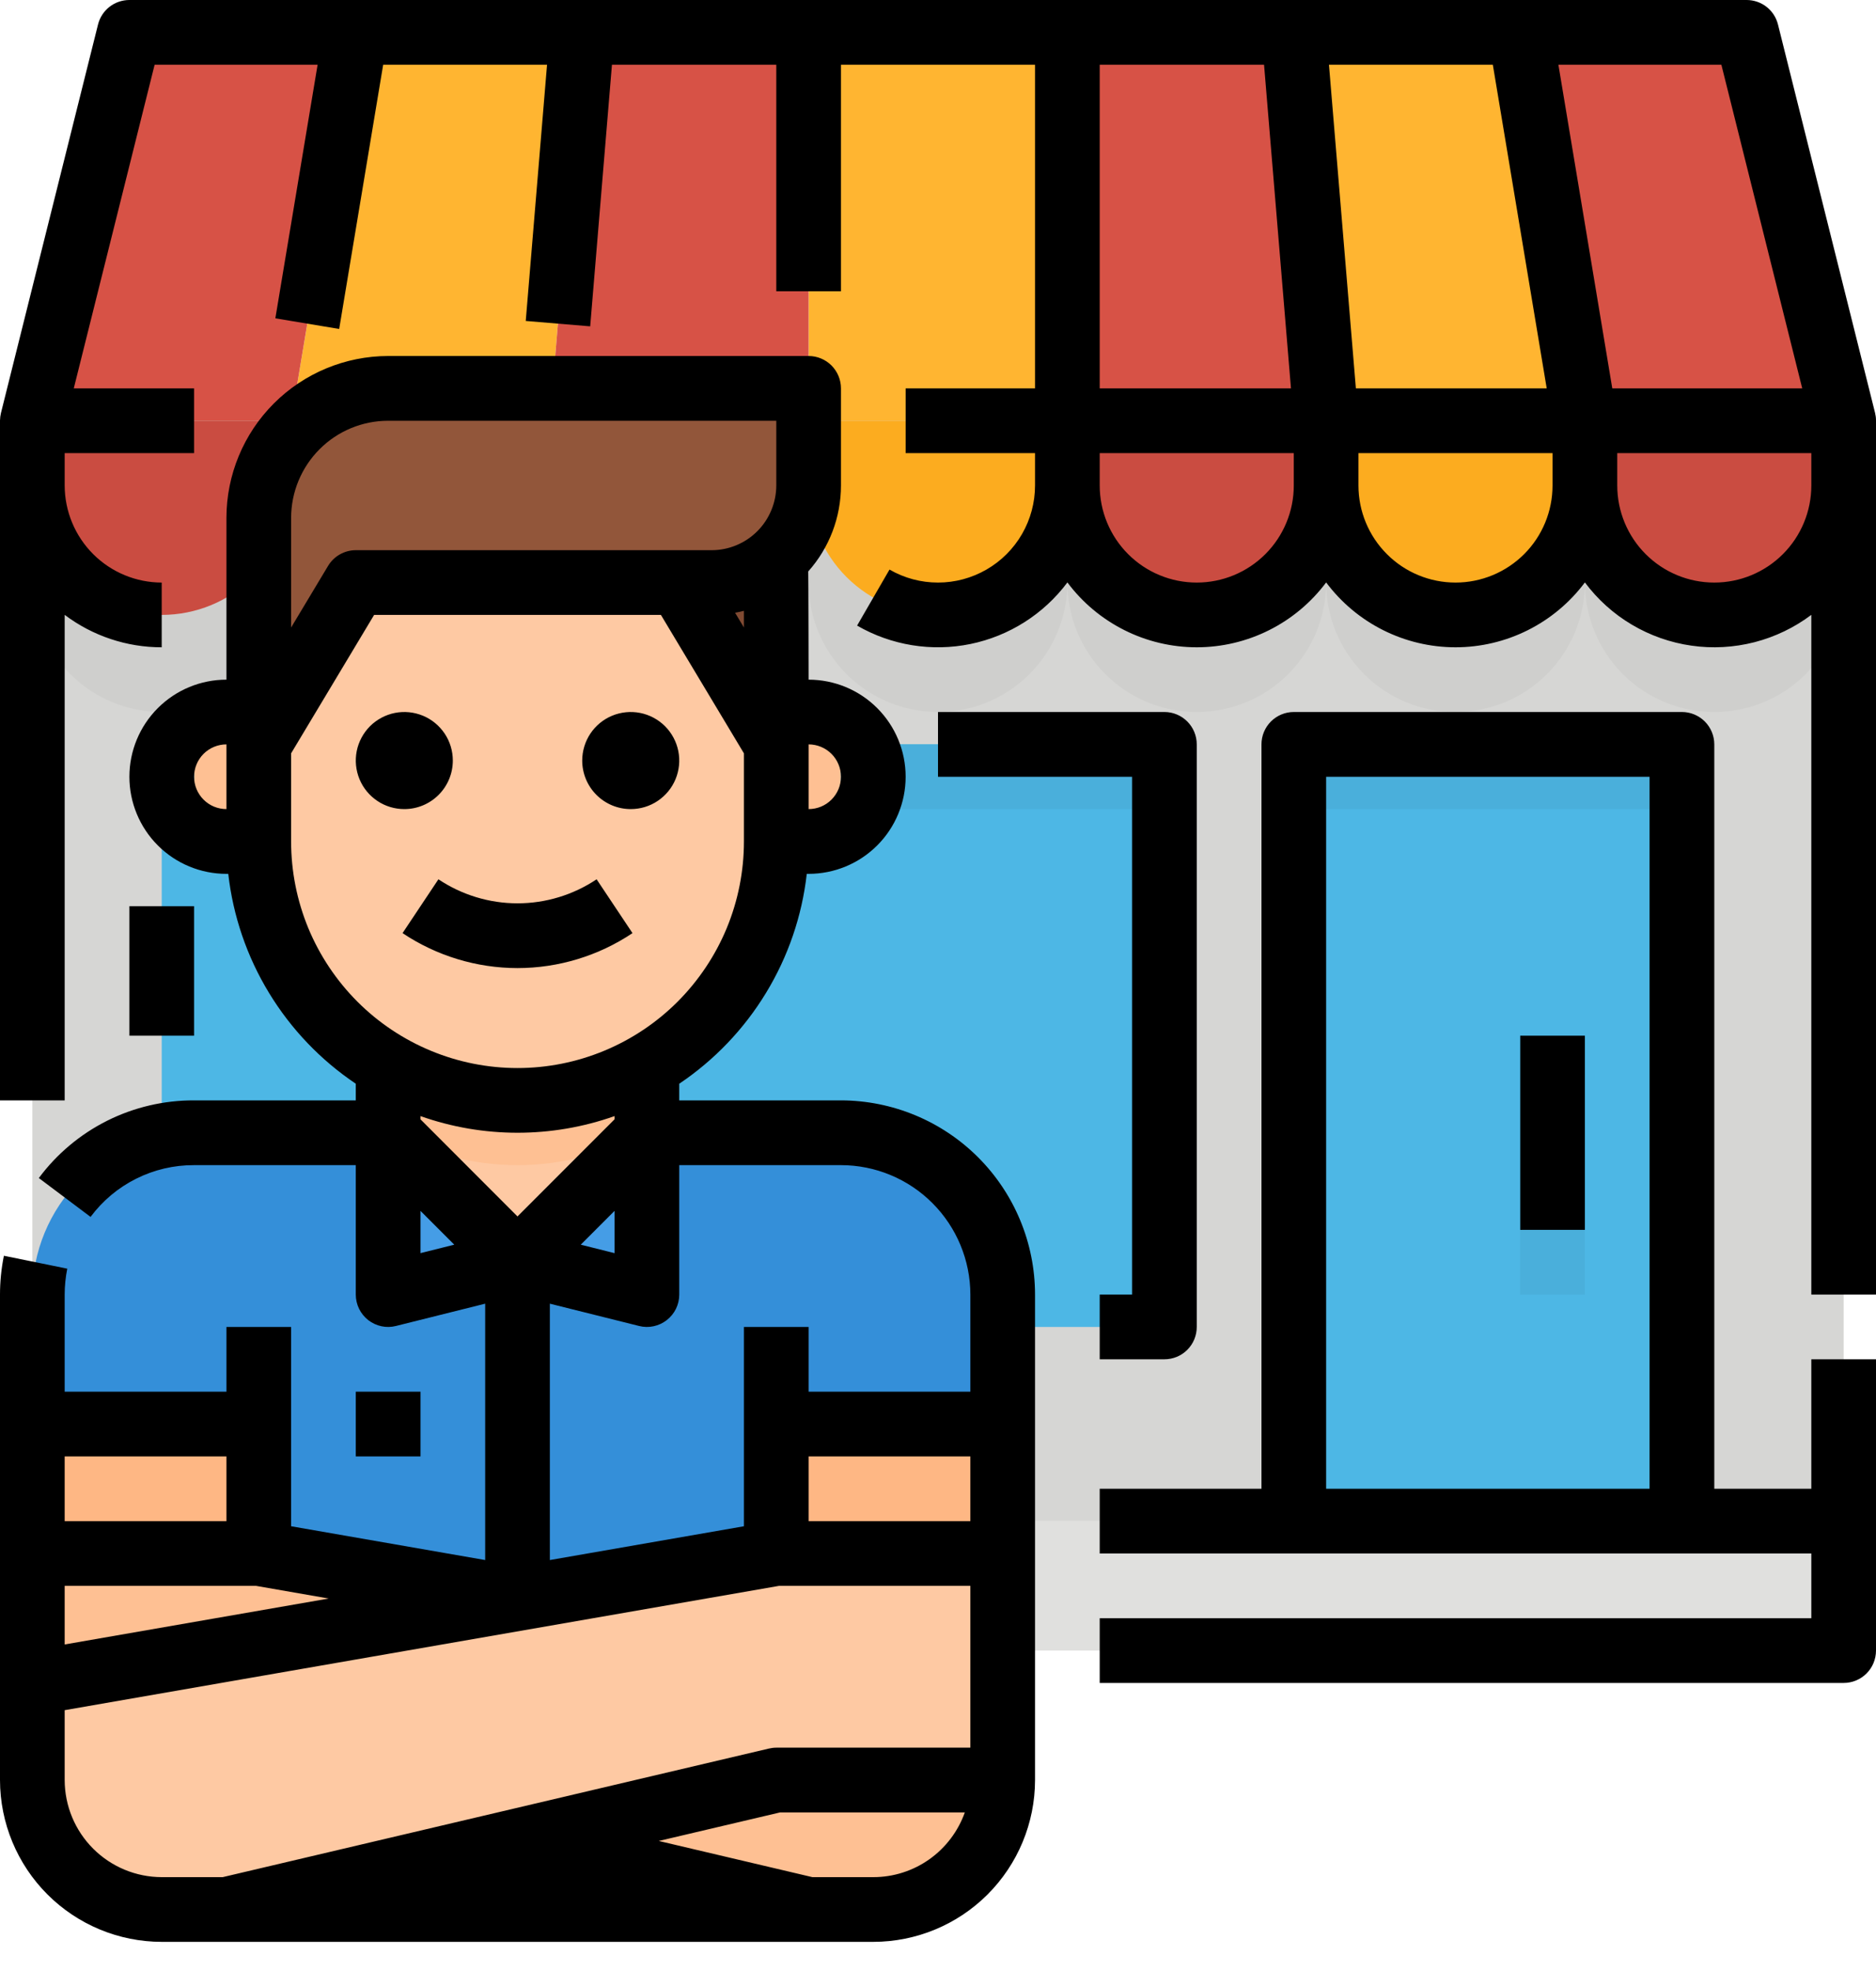 <svg width="40" height="42" viewBox="0 0 40 42" fill="none" xmlns="http://www.w3.org/2000/svg">
<path d="M0.69 8.966H39.31V32.414H0.69V8.966Z" fill="#D6D6D4"/>
<path d="M0.69 8.966V12.414C0.69 13.145 0.98 13.847 1.498 14.364C2.015 14.882 2.717 15.172 3.448 15.172C4.18 15.172 4.882 14.882 5.399 14.364C5.916 13.847 6.207 13.145 6.207 12.414C6.207 13.145 6.498 13.847 7.015 14.364C7.532 14.882 8.234 15.172 8.966 15.172C9.697 15.172 10.399 14.882 10.916 14.364C11.434 13.847 11.724 13.145 11.724 12.414C11.724 13.145 12.015 13.847 12.532 14.364C13.05 14.882 13.751 15.172 14.483 15.172C15.214 15.172 15.916 14.882 16.433 14.364C16.951 13.847 17.241 13.145 17.241 12.414C17.241 13.145 17.532 13.847 18.049 14.364C18.567 14.882 19.268 15.172 20 15.172C20.732 15.172 21.433 14.882 21.951 14.364C22.468 13.847 22.759 13.145 22.759 12.414C22.759 13.145 23.049 13.847 23.567 14.364C24.084 14.882 24.786 15.172 25.517 15.172C26.249 15.172 26.951 14.882 27.468 14.364C27.985 13.847 28.276 13.145 28.276 12.414C28.276 13.145 28.567 13.847 29.084 14.364C29.601 14.882 30.303 15.172 31.035 15.172C31.766 15.172 32.468 14.882 32.985 14.364C33.502 13.847 33.793 13.145 33.793 12.414C33.793 13.145 34.084 13.847 34.601 14.364C35.118 14.882 35.82 15.172 36.552 15.172C37.283 15.172 37.985 14.882 38.502 14.364C39.02 13.847 39.31 13.145 39.31 12.414V8.966H0.69Z" fill="#CFCFCD"/>
<path d="M3.448 15.862H24.828V28.276H3.448V15.862ZM27.586 15.862H35.862V32.414H27.586V15.862Z" fill="#4DB7E5"/>
<path d="M27.586 15.862H35.862V17.241H27.586V15.862Z" fill="#4AAFDB"/>
<path d="M28.276 8.966H33.793L32.414 0.69H27.586L28.276 8.966ZM17.241 0.69H22.759V8.966H17.241V0.69ZM6.207 8.966H11.724L12.414 0.69H7.586L6.207 8.966Z" fill="#FFB531"/>
<path d="M33.793 8.966H39.31L37.241 0.69H32.414L33.793 8.966ZM22.759 8.966H28.276L27.586 0.69H22.759V8.966ZM11.724 8.966H17.241V0.69H12.414L11.724 8.966ZM0.69 8.966H6.207L7.586 0.69H2.759L0.69 8.966Z" fill="#D75246"/>
<path d="M28.276 8.966H33.793V10.345C33.793 11.076 33.502 11.778 32.985 12.296C32.468 12.813 31.766 13.103 31.035 13.103C30.303 13.103 29.601 12.813 29.084 12.296C28.567 11.778 28.276 11.076 28.276 10.345V8.966ZM17.241 8.966H22.759V10.345C22.759 11.076 22.468 11.778 21.951 12.296C21.433 12.813 20.732 13.103 20 13.103C19.268 13.103 18.567 12.813 18.049 12.296C17.532 11.778 17.241 11.076 17.241 10.345V8.966ZM6.207 8.966H11.724V10.345C11.724 11.076 11.434 11.778 10.916 12.296C10.399 12.813 9.697 13.103 8.966 13.103C8.234 13.103 7.532 12.813 7.015 12.296C6.498 11.778 6.207 11.076 6.207 10.345V8.966Z" fill="#FCAC1F"/>
<path d="M33.793 8.966H39.31V10.345C39.31 11.076 39.02 11.778 38.502 12.296C37.985 12.813 37.283 13.103 36.552 13.103C35.82 13.103 35.118 12.813 34.601 12.296C34.084 11.778 33.793 11.076 33.793 10.345V8.966ZM22.759 8.966H28.276V10.345C28.276 11.076 27.985 11.778 27.468 12.296C26.951 12.813 26.249 13.103 25.517 13.103C24.786 13.103 24.084 12.813 23.567 12.296C23.049 11.778 22.759 11.076 22.759 10.345V8.966ZM11.724 8.966H17.241V10.345C17.241 11.076 16.951 11.778 16.433 12.296C15.916 12.813 15.214 13.103 14.483 13.103C13.751 13.103 13.05 12.813 12.532 12.296C12.015 11.778 11.724 11.076 11.724 10.345V8.966ZM0.69 8.966H6.207V10.345C6.207 11.076 5.916 11.778 5.399 12.296C4.882 12.813 4.18 13.103 3.448 13.103C2.717 13.103 2.015 12.813 1.498 12.296C0.98 11.778 0.69 11.076 0.69 10.345V8.966Z" fill="#CA4C41"/>
<path d="M0.69 32.414H39.31V35.172H0.69V32.414Z" fill="#E0E0DE"/>
<path d="M3.448 15.862H24.828V17.241H3.448V15.862Z" fill="#4AAFDB"/>
<path d="M16.552 40.69H5.517V30.345H0.69V27.586C0.69 26.672 1.053 25.795 1.7 25.148C2.346 24.501 3.223 24.138 4.138 24.138H17.931C18.846 24.138 19.723 24.501 20.369 25.148C21.016 25.795 21.379 26.672 21.379 27.586V30.345H16.552V40.69Z" fill="#348FD9"/>
<path d="M13.793 22.069V24.138L11.034 26.897L8.276 24.138V22.069H13.793Z" fill="#FEC9A3"/>
<path d="M13.793 22.069V24.09C12.954 24.573 12.003 24.828 11.034 24.828C10.066 24.828 9.115 24.573 8.276 24.09V22.069H13.793Z" fill="#FEC093"/>
<path d="M0.69 30.345H5.517V40.69H3.448C2.717 40.69 2.015 40.399 1.498 39.882C0.98 39.364 0.69 38.663 0.69 37.931V30.345ZM16.552 30.345H21.379V37.931C21.379 38.663 21.089 39.364 20.571 39.882C20.054 40.399 19.352 40.69 18.621 40.69H16.552V30.345Z" fill="#FEB784"/>
<path d="M5.517 33.103H0.69V37.931H5.517L17.241 40.69H18.621C19.352 40.69 20.054 40.399 20.571 39.882C21.089 39.364 21.379 38.663 21.379 37.931V35.862L5.517 33.103Z" fill="#FEC093"/>
<path d="M16.552 33.103L0.69 35.862V37.931C0.69 38.663 0.98 39.364 1.498 39.882C2.015 40.399 2.717 40.69 3.448 40.69H4.828L16.552 37.931H21.379V33.103H16.552Z" fill="#FEC9A3"/>
<path d="M8.276 27.586L11.034 26.897L8.276 24.138V27.586ZM13.793 24.138L11.034 26.897L13.793 27.586V24.138Z" fill="#459DE6"/>
<path d="M5.517 15.172H6.207V17.931H5.517C5.151 17.931 4.801 17.786 4.542 17.527C4.283 17.268 4.138 16.918 4.138 16.552C4.138 16.186 4.283 15.835 4.542 15.576C4.801 15.318 5.151 15.172 5.517 15.172ZM16.552 17.931H15.862V15.172H16.552C16.918 15.172 17.268 15.318 17.527 15.576C17.786 15.835 17.931 16.186 17.931 16.552C17.931 16.918 17.786 17.268 17.527 17.527C17.268 17.786 16.918 17.931 16.552 17.931Z" fill="#FEC093"/>
<path d="M8.276 9.655H13.793C14.525 9.655 15.226 9.946 15.744 10.463C16.261 10.98 16.552 11.682 16.552 12.414V17.931C16.552 19.394 15.97 20.798 14.936 21.832C13.901 22.867 12.498 23.448 11.034 23.448C9.571 23.448 8.168 22.867 7.133 21.832C6.099 20.798 5.517 19.394 5.517 17.931V12.414C5.517 11.682 5.808 10.98 6.325 10.463C6.843 9.946 7.544 9.655 8.276 9.655Z" fill="#FEC9A3"/>
<path d="M5.517 15.862L7.586 12.414H14.483L16.552 15.862V12.414C16.552 11.682 16.261 10.98 15.744 10.463C15.226 9.946 14.525 9.655 13.793 9.655H8.276C7.544 9.655 6.843 9.946 6.325 10.463C5.808 10.98 5.517 11.682 5.517 12.414V15.862Z" fill="#804A32"/>
<path d="M17.241 8.276H8.276C7.544 8.276 6.843 8.566 6.325 9.084C5.808 9.601 5.517 10.303 5.517 11.034V15.862L7.586 12.414H15.172C15.721 12.414 16.247 12.196 16.635 11.808C17.023 11.42 17.241 10.894 17.241 10.345V8.276Z" fill="#92563A"/>
<path d="M32.414 26.207H33.793V27.586H32.414V26.207Z" fill="#4AAFDB"/>
<path d="M40 35.172V28.965H38.621V31.724H36.552V15.862C36.552 15.679 36.479 15.504 36.35 15.374C36.22 15.245 36.045 15.172 35.862 15.172H27.586C27.403 15.172 27.228 15.245 27.099 15.374C26.969 15.504 26.897 15.679 26.897 15.862V31.724H23.448V33.103H38.621V34.483H23.448V35.862H39.31C39.493 35.862 39.669 35.789 39.798 35.66C39.927 35.531 40 35.355 40 35.172ZM35.172 31.724H28.276V16.552H35.172V31.724ZM4.138 22.069H2.759V19.31H4.138V22.069ZM24.138 27.586V16.552H20V15.172H24.828C25.011 15.172 25.186 15.245 25.315 15.374C25.445 15.504 25.517 15.679 25.517 15.862V28.276C25.517 28.459 25.445 28.634 25.315 28.764C25.186 28.893 25.011 28.965 24.828 28.965H23.448V27.586H24.138ZM37.91 0.522C37.873 0.373 37.787 0.241 37.666 0.146C37.545 0.051 37.395 4.06134e-06 37.241 0H2.759C2.605 4.06134e-06 2.455 0.051 2.334 0.146C2.213 0.241 2.127 0.373 2.09 0.522C2.09 0.522 0.021 8.795 0.021 8.798C0.008 8.851 0.001 8.905 6.16102e-08 8.959V23.448H1.379V13.102C1.975 13.551 2.702 13.794 3.448 13.793V12.414C2.9 12.413 2.374 12.195 1.986 11.807C1.598 11.419 1.38 10.893 1.379 10.345V9.655H4.138V8.276H1.573L3.297 1.379H6.772L5.871 6.783L7.232 7.01L8.17 1.379H11.664L11.21 6.839L12.584 6.954L13.048 1.379H16.552V6.207H17.931V1.379H22.069V8.276H19.31V9.655H22.069V10.345C22.069 10.708 21.973 11.065 21.792 11.379C21.61 11.694 21.349 11.955 21.035 12.136C20.72 12.318 20.364 12.414 20 12.414C19.637 12.414 19.281 12.319 18.966 12.137L18.275 13.331C19.006 13.753 19.866 13.892 20.692 13.723C21.518 13.553 22.253 13.087 22.759 12.411C23.079 12.84 23.496 13.188 23.975 13.428C24.453 13.668 24.982 13.793 25.517 13.793C26.053 13.793 26.581 13.668 27.06 13.428C27.539 13.188 27.955 12.84 28.276 12.411C28.597 12.84 29.013 13.188 29.492 13.428C29.971 13.668 30.499 13.793 31.035 13.793C31.57 13.793 32.098 13.668 32.577 13.428C33.056 13.188 33.472 12.84 33.793 12.411C34.064 12.774 34.404 13.08 34.794 13.311C35.184 13.542 35.615 13.694 36.064 13.758C36.512 13.823 36.969 13.797 37.408 13.685C37.846 13.572 38.259 13.374 38.621 13.102V27.586H40V8.959C40 8.905 39.993 8.851 39.98 8.798L37.91 0.522ZM23.448 1.379H26.952L27.526 8.276H23.448V1.379ZM27.586 10.345C27.586 10.894 27.368 11.42 26.98 11.808C26.592 12.196 26.066 12.414 25.517 12.414C24.968 12.414 24.442 12.196 24.054 11.808C23.666 11.42 23.448 10.894 23.448 10.345V9.655H27.586V10.345ZM28.336 1.379H31.83L32.979 8.276H28.91L28.336 1.379ZM33.103 10.345C33.103 10.894 32.886 11.42 32.498 11.808C32.109 12.196 31.583 12.414 31.035 12.414C30.486 12.414 29.959 12.196 29.572 11.808C29.183 11.42 28.965 10.894 28.965 10.345V9.655H33.103V10.345ZM33.803 4.828L33.228 1.379H36.703L38.427 8.276H34.377L33.803 4.828ZM38.621 10.345C38.621 10.894 38.403 11.42 38.015 11.808C37.627 12.196 37.1 12.414 36.552 12.414C36.003 12.414 35.477 12.196 35.089 11.808C34.701 11.42 34.483 10.894 34.483 10.345V9.655H38.621V10.345ZM33.793 26.207H32.414V22.069H33.793V26.207ZM1.434 27.034L0.083 26.759C0.028 27.032 -4.7702e-05 27.308 6.16102e-08 27.586V37.931C0.001 38.845 0.365 39.722 1.011 40.368C1.658 41.015 2.534 41.378 3.448 41.379H18.621C19.535 41.378 20.411 41.015 21.058 40.368C21.704 39.722 22.068 38.845 22.069 37.931V27.586C22.068 26.489 21.631 25.437 20.856 24.662C20.08 23.886 19.028 23.45 17.931 23.448H14.483V23.093C15.233 22.589 15.865 21.928 16.334 21.156C16.804 20.384 17.1 19.519 17.202 18.621H17.241C17.79 18.621 18.316 18.403 18.704 18.015C19.092 17.627 19.31 17.1 19.31 16.552C19.31 16.003 19.092 15.477 18.704 15.089C18.316 14.701 17.79 14.483 17.241 14.483C17.241 14.483 17.238 12.256 17.233 12.177C17.683 11.673 17.931 11.021 17.931 10.345V8.276C17.931 8.093 17.858 7.918 17.729 7.788C17.6 7.659 17.424 7.586 17.241 7.586H8.276C7.362 7.587 6.485 7.951 5.839 8.597C5.192 9.244 4.829 10.12 4.828 11.034V14.483C4.279 14.483 3.753 14.701 3.365 15.089C2.977 15.477 2.759 16.003 2.759 16.552C2.759 17.1 2.977 17.627 3.365 18.015C3.753 18.403 4.279 18.621 4.828 18.621H4.867C4.969 19.519 5.265 20.384 5.735 21.156C6.204 21.928 6.836 22.589 7.586 23.093V23.448H4.138C3.495 23.446 2.861 23.594 2.286 23.881C1.711 24.169 1.211 24.587 0.828 25.103L1.931 25.931C2.187 25.587 2.52 25.308 2.903 25.117C3.286 24.925 3.709 24.826 4.138 24.828H7.586V27.586C7.586 27.691 7.61 27.794 7.656 27.889C7.702 27.983 7.769 28.065 7.851 28.13C7.934 28.194 8.03 28.239 8.133 28.261C8.235 28.283 8.341 28.281 8.443 28.255L10.345 27.78V33.243L6.207 32.523V28.276H4.828V29.655H1.379V27.586C1.379 27.401 1.398 27.216 1.434 27.034ZM17.241 15.862C17.424 15.862 17.6 15.935 17.729 16.064C17.858 16.193 17.931 16.369 17.931 16.552C17.931 16.735 17.858 16.91 17.729 17.039C17.6 17.169 17.424 17.241 17.241 17.241V15.862ZM4.828 17.241C4.645 17.241 4.469 17.169 4.34 17.039C4.211 16.91 4.138 16.735 4.138 16.552C4.138 16.369 4.211 16.193 4.34 16.064C4.469 15.935 4.645 15.862 4.828 15.862V17.241ZM18.621 40H17.322L14.046 39.229L16.632 38.621H20.572C20.428 39.024 20.164 39.373 19.815 39.62C19.466 39.867 19.049 40 18.621 40ZM20.69 32.414H17.241V31.035H20.69V32.414ZM17.931 24.828C18.662 24.828 19.364 25.119 19.881 25.637C20.398 26.154 20.689 26.855 20.69 27.586V29.655H17.241V28.276H15.862V32.523L11.724 33.243V27.78L13.626 28.255C13.727 28.281 13.834 28.283 13.936 28.261C14.039 28.239 14.135 28.194 14.217 28.13C14.3 28.065 14.367 27.983 14.413 27.889C14.459 27.794 14.483 27.691 14.483 27.586V24.828H17.931ZM12.383 26.523L13.103 25.803V26.703L12.383 26.523ZM15.862 13.372L15.673 13.057C15.736 13.046 15.8 13.032 15.862 13.016V13.372ZM6.207 12.414V11.034C6.208 10.486 6.426 9.96 6.814 9.572C7.201 9.184 7.727 8.966 8.276 8.966H16.552V10.345C16.551 10.71 16.406 11.061 16.147 11.32C15.889 11.578 15.538 11.724 15.172 11.724H7.586C7.467 11.724 7.35 11.755 7.246 11.814C7.143 11.872 7.056 11.957 6.995 12.059L6.207 13.372V12.414ZM6.207 17.931V16.053L7.977 13.103H14.092L15.862 16.053V17.931C15.862 18.565 15.737 19.193 15.495 19.779C15.252 20.364 14.896 20.896 14.448 21.345C14 21.793 13.468 22.148 12.882 22.391C12.296 22.634 11.668 22.759 11.034 22.759C10.4 22.759 9.773 22.634 9.187 22.391C8.601 22.148 8.069 21.793 7.621 21.345C7.173 20.896 6.817 20.364 6.574 19.779C6.332 19.193 6.207 18.565 6.207 17.931ZM8.966 26.703V25.803L9.686 26.523L8.966 26.703ZM8.966 23.852V23.783C10.304 24.256 11.765 24.256 13.103 23.783V23.852L11.034 25.921L8.966 23.852ZM16.611 33.793H20.69V37.241H16.552C16.498 37.241 16.445 37.248 16.394 37.26L4.748 40H3.448C2.9 39.999 2.374 39.781 1.986 39.393C1.598 39.005 1.38 38.48 1.379 37.931V36.442L16.611 33.793ZM5.458 33.793L7.009 34.063L1.379 35.042V33.793H5.458ZM4.828 31.035V32.414H1.379V31.035H4.828ZM8.966 29.655V31.035H7.586V29.655H8.966ZM11.034 20.629C10.162 20.628 9.309 20.369 8.583 19.884L9.348 18.737C9.847 19.07 10.434 19.249 11.034 19.249C11.635 19.249 12.222 19.07 12.721 18.737L13.486 19.884C12.761 20.369 11.907 20.628 11.034 20.629ZM8.621 17.241C8.416 17.241 8.216 17.181 8.046 17.067C7.876 16.953 7.743 16.792 7.665 16.603C7.587 16.414 7.566 16.206 7.606 16.005C7.646 15.804 7.745 15.62 7.889 15.475C8.034 15.331 8.218 15.232 8.419 15.192C8.62 15.152 8.828 15.173 9.017 15.251C9.206 15.329 9.367 15.462 9.481 15.632C9.595 15.802 9.655 16.002 9.655 16.207C9.655 16.481 9.546 16.744 9.352 16.938C9.158 17.132 8.895 17.241 8.621 17.241ZM12.414 16.207C12.414 16.002 12.475 15.802 12.588 15.632C12.702 15.462 12.863 15.329 13.052 15.251C13.241 15.173 13.449 15.152 13.65 15.192C13.851 15.232 14.035 15.331 14.18 15.475C14.324 15.62 14.423 15.804 14.463 16.005C14.503 16.206 14.482 16.414 14.404 16.603C14.326 16.792 14.193 16.953 14.023 17.067C13.853 17.181 13.653 17.241 13.448 17.241C13.174 17.241 12.911 17.132 12.717 16.938C12.523 16.744 12.414 16.481 12.414 16.207Z" fill="black"/>
</svg>

